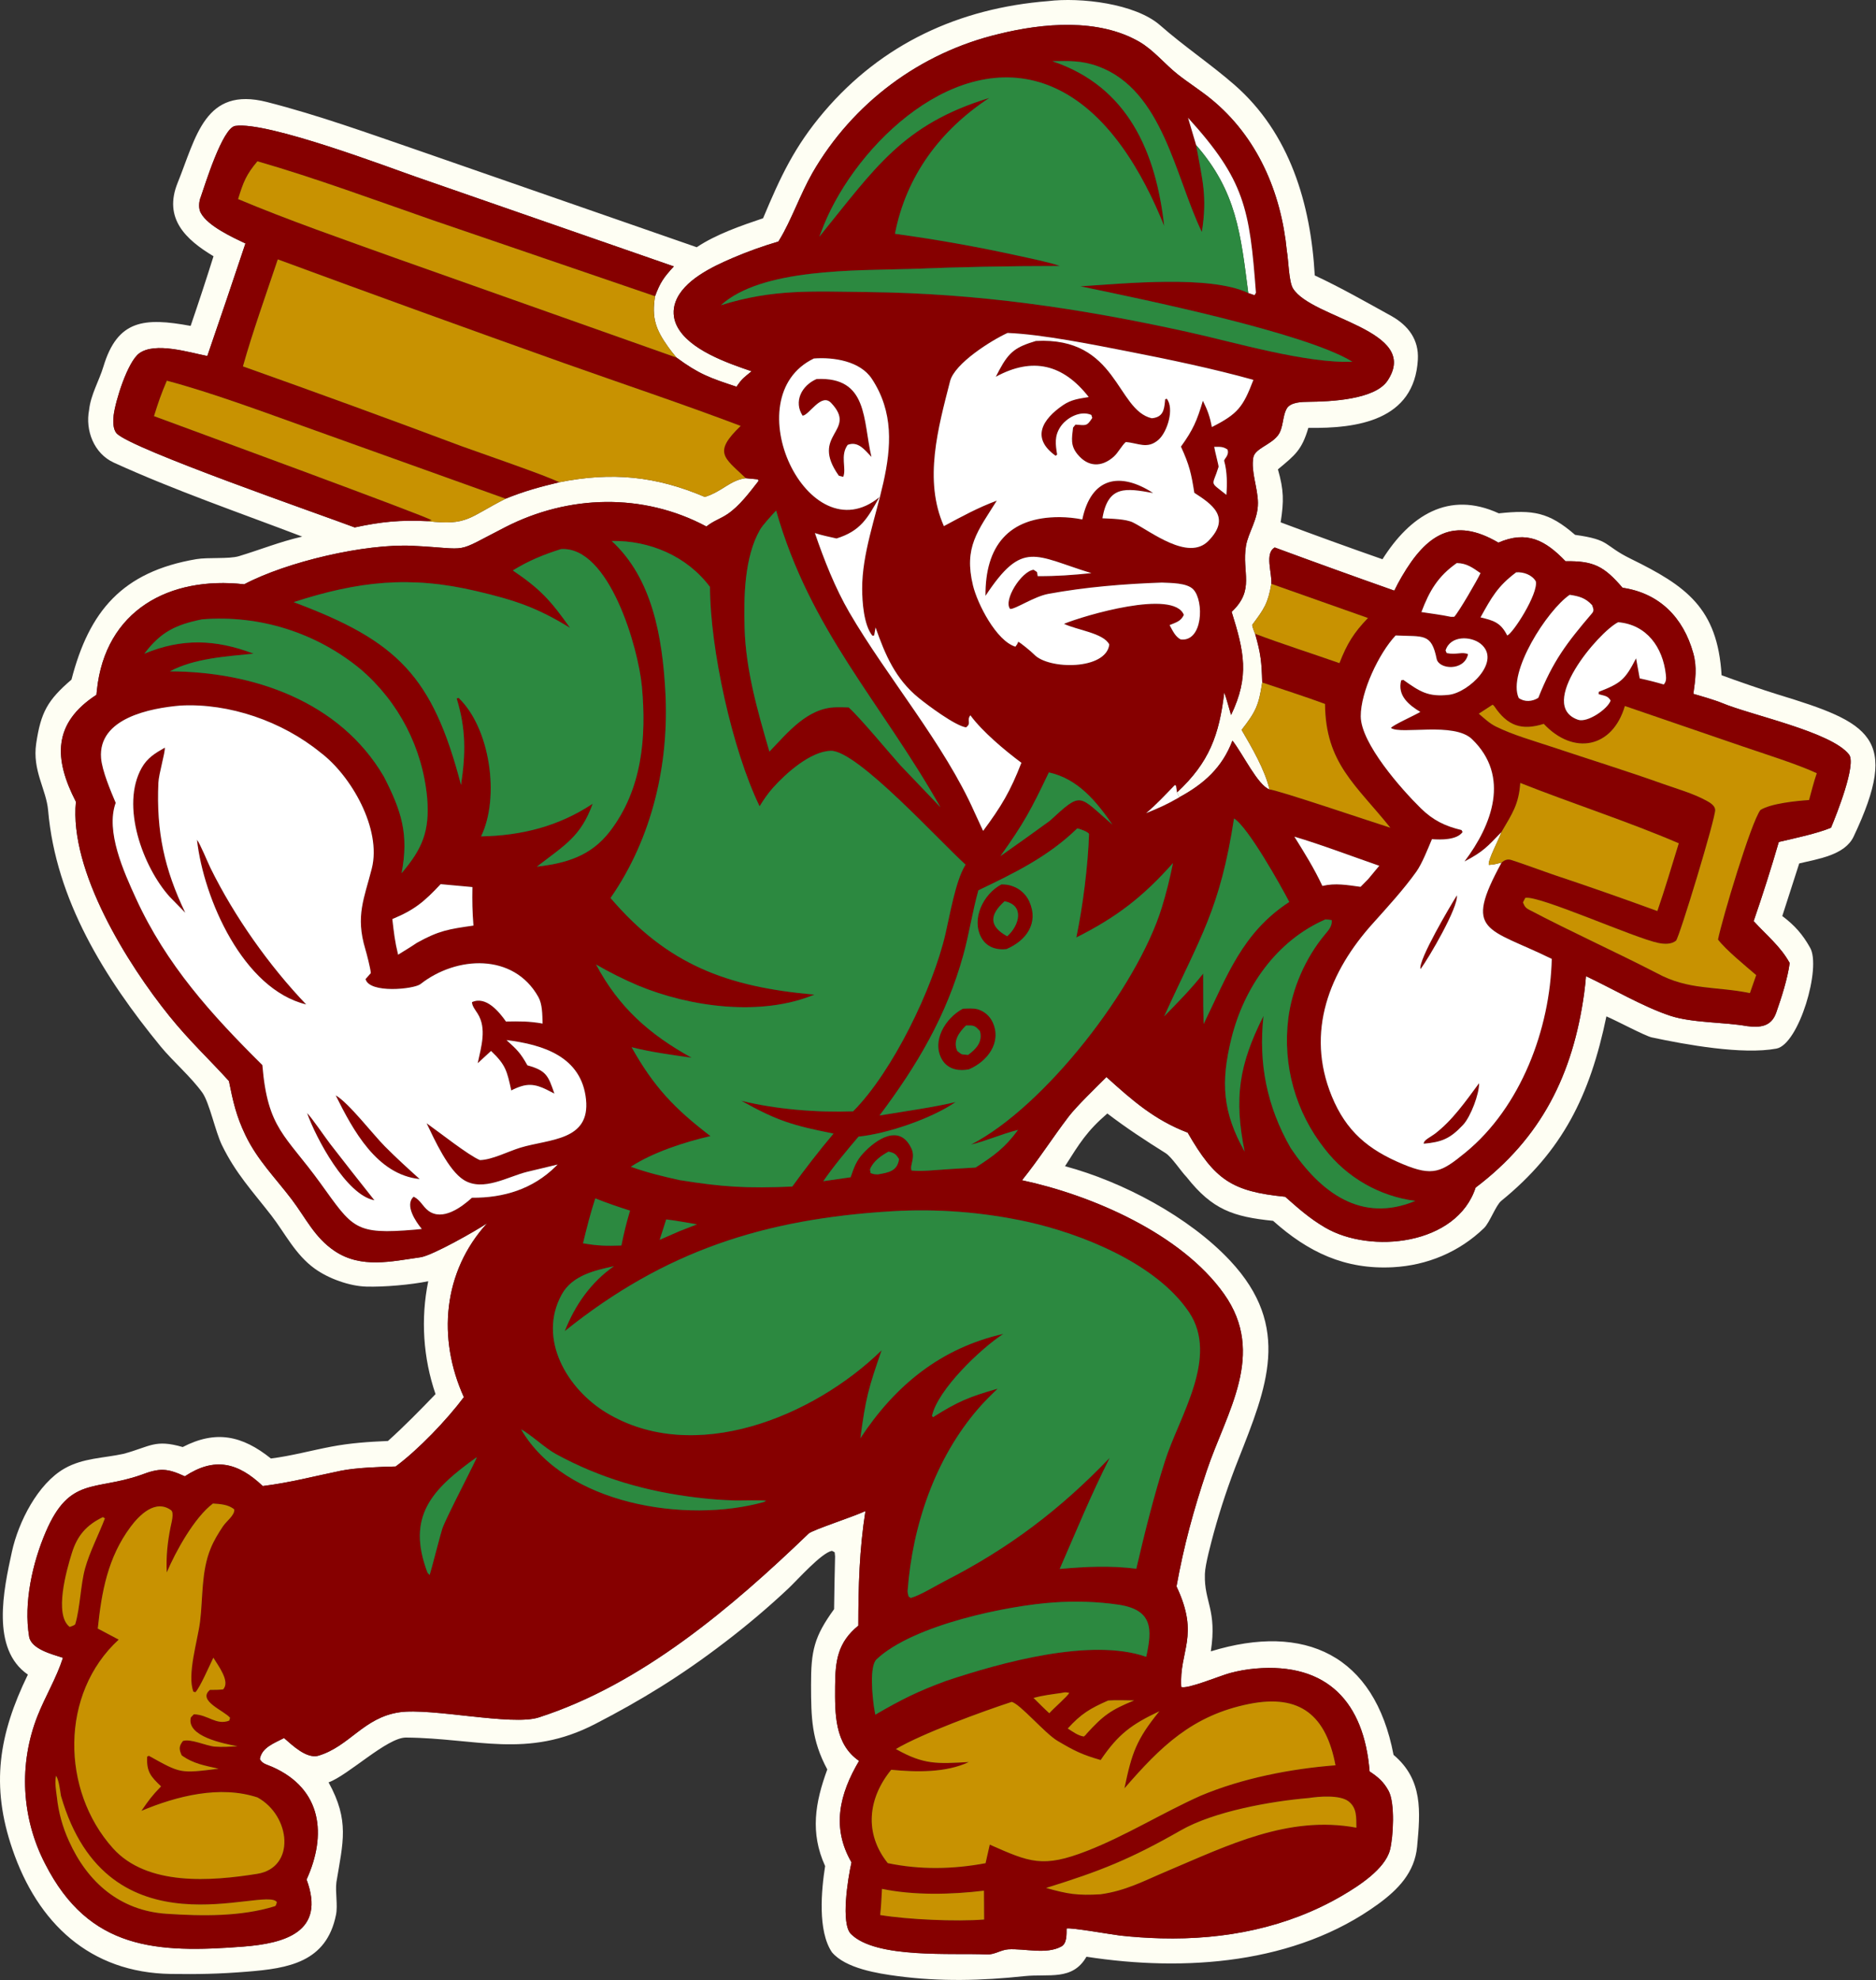 <?xml version="1.0" encoding="UTF-8" standalone="no"?>
<!DOCTYPE svg PUBLIC "-//W3C//DTD SVG 1.1//EN" "http://www.w3.org/Graphics/SVG/1.1/DTD/svg11.dtd">
<svg width="100%" height="100%" viewBox="0 0 885 934" version="1.1" xmlns="http://www.w3.org/2000/svg" xmlns:xlink="http://www.w3.org/1999/xlink" xml:space="preserve" xmlns:serif="http://www.serif.com/" style="fill-rule:evenodd;clip-rule:evenodd;stroke-linejoin:round;stroke-miterlimit:2;">
    <rect x="0" y="0" width="885" height="934" fill="#333333" stroke="none"/>
    <g transform="matrix(1,0,0,1,-97.072,-295.282)">
        <path d="M591.478,295.806C606.682,293.94 632.645,296.894 644.407,307.249C655.601,317.103 668.31,325.606 679.37,335.246C705.602,358.108 715.429,391.527 717.31,425.195C729.546,430.891 741.724,437.84 753.547,444.373C761.467,448.868 766.464,455.451 765.94,464.882C764.339,493.7 737.162,497.45 714.289,497.074C711.195,507.515 708.15,509.817 699.931,516.65C702.721,526.426 702.791,531.554 701.213,541.638C717.158,547.626 733.171,553.43 749.25,559.047C762.131,538.646 780.32,526.472 804.13,537.396C820.177,535.683 827.68,536.734 840.11,547.541C857.175,549.914 853.265,552.397 866.35,558.819C892.459,571.632 907.317,581.969 909.233,613.755C916.37,616.406 929.208,620.834 935.781,622.84C979.239,636.102 993.686,643.01 971.522,689.84C967.367,698.618 954.76,700.37 945.853,702.511L937.862,727.326C943.738,731.747 947.368,735.874 950.918,742.132C956.488,751.435 945.653,787.877 935.101,789.849C919.121,792.834 892.419,788.021 876.251,784.555C873.158,783.892 859.493,776.586 854.89,774.656C847.124,812.146 834.145,838.205 805.287,861.666C802.741,863.736 799.85,871.871 797.153,874.503C785.499,885.775 770.336,892.108 754.189,892.963C731.5,894.165 714.118,885.796 697.656,871.078C678.863,869.171 669,865.838 656.891,850.491C654.244,847.801 649.819,840.954 646.924,839.139C637.266,833.087 628.565,827.399 619.454,820.453C609.701,828.858 606.322,834.569 599.496,845.314C626.67,852.61 657.976,869.162 677.358,889.851C706.761,921.239 694.465,949.984 681.344,983.393C676.835,994.738 672.95,1006.32 669.707,1018.09C668.493,1022.63 665.612,1033.13 665.487,1037.47L665.475,1038.03C665.12,1050.84 671.274,1054.56 668.276,1074.13C712.646,1060.52 745.513,1075.89 754.472,1122.95C768.394,1134.67 767.143,1149.55 765.583,1166.27C764.454,1178.37 756.665,1186.44 747.251,1193.3C708.24,1221.73 655.86,1225.32 609.607,1218.16C603.002,1229.65 591.803,1226.09 580.294,1227.32C560.288,1229.45 540.511,1229.96 520.436,1227.29C511.209,1226.06 496.002,1223.71 489.546,1216.06C482.738,1206.03 484.541,1186.7 486.326,1175.4C479.153,1159.68 481.614,1145.44 487.342,1129.82C479.876,1115.93 479.724,1105.31 479.681,1090.09C479.636,1073.8 481.124,1067.24 490.553,1054.23C490.661,1045.93 490.817,1037.63 491.021,1029.32L490.824,1027.39L489.541,1026.72C484.592,1027.65 473.416,1040.29 469.005,1044.46C459.438,1053.44 449.418,1061.92 438.984,1069.87C418.473,1085.59 399.671,1097.12 377.773,1108.42C345.68,1124.98 321.808,1115.04 288.588,1114.79C279.72,1114.72 261.325,1132.6 252.078,1135.92C262.048,1154.05 258.897,1164.06 255.768,1183.02C255.161,1187.76 256.507,1193.76 255.578,1198.4C251.099,1220.77 233.055,1223.65 213.878,1225.19C200.446,1226.28 190.565,1226.46 177.708,1226.28C139.434,1225.74 114.805,1202.21 102.949,1167.5C92.58,1137.36 96.505,1113.28 110.224,1085.09C92.675,1073.02 98.756,1045.17 102.682,1027.19C105.75,1013.14 114.88,995.059 127.554,987.857C136.238,982.922 145.86,983.033 155.351,980.97C168.062,977.533 170.1,973.97 183.262,977.77C198.895,969.678 211.302,972.304 224.88,983.175C234.531,981.963 243.814,979.395 253.372,977.581C262.449,975.859 270.894,975.303 280.091,974.907C287.719,968.065 295.441,960.182 302.533,952.814C296.673,935.686 295.484,917.306 299.089,899.567C290.967,901.227 278.259,902.339 269.857,902.102C261.951,901.88 252.098,898.327 245.648,893.701C236.324,887.013 231.55,876.892 225.009,868.468C216.123,857.023 208.234,848.687 201.739,835.308C198.666,828.977 195.906,815.499 192.58,810.698C187.236,803.217 178.514,795.741 172.839,788.815C146.517,756.689 123.428,719.774 119.769,677.496C118.913,667.613 112.247,658.705 114.144,645.963C116.336,631.228 119.5,625.508 130.786,615.83C139.145,583.552 154.722,564.952 189.666,559.003C195.171,558.066 205.12,559.004 209.749,557.606C220.072,554.487 228.958,550.82 239.638,548.362C210.309,537.178 179.363,526.522 150.754,513.471C141.402,509.205 137.223,498.285 139.103,488.632C139.87,481.426 143.864,474.813 145.86,468.168C152.524,445.991 165.204,444.975 187.002,448.99C190.744,438.086 194.343,427.134 197.799,416.135C184.733,408.307 174.055,398.332 180.872,381.515C189.627,359.919 193.672,335.914 223.006,343.403C247.552,349.669 270.879,358.163 294.924,366.415L425.755,411.889C434.861,405.788 446.762,401.697 457.055,398.221C465.247,378.661 471.846,364.422 485.762,348.067C513.167,315.858 549.627,299.122 591.478,295.806ZM696.833,570.655C697.197,565.485 693.57,556.15 698.44,553.499C717.19,560.423 735.992,567.208 754.844,573.852C755.926,571.59 757.106,569.377 758.381,567.219C769.975,547.356 782.772,538.765 803.942,551.212C817.376,545.372 826.115,550.119 835.599,559.984C848.938,559.765 853.815,562.403 862.516,572.496C879.816,575.028 891.172,586.452 895.874,603.381C897.733,610.071 896.832,615.807 895.913,622.522C898.221,623.166 906.17,625.494 909.357,626.828C923.297,632.664 961.109,640.475 969.36,651.175C972.893,655.756 963.441,679.517 960.848,685.679C954.271,688.419 943.479,690.686 936.22,692.397C932.572,704.932 928.617,717.376 924.358,729.718C930.383,736.385 936.978,741.528 941.355,749.489C940.339,756.951 937.477,765.825 934.977,772.944C932.631,779.558 927.358,780.012 921.213,779.244C910.475,777.328 895.336,777.761 885.071,774.383C872.372,770.203 857.601,761.504 845.267,755.689C845.045,758.374 844.756,761.054 844.401,763.725C839.107,802.121 824.17,831.984 793.187,855.41C784.352,882.484 743.765,886.893 722.159,874.221C714.859,869.939 709.655,865.276 703.365,859.728C678.169,857.225 670.186,851.759 657.351,829.477C641.71,823.513 631.28,814.317 619.034,803.259C614.338,807.98 604.958,816.992 601.204,821.914C593.538,831.963 587.344,841.814 579.211,851.934C612.04,858.93 654.367,877.16 674.494,905.539C694.621,933.917 675.672,961.171 666.361,988.927C660.186,1007.33 655.555,1024.26 652.083,1043.5C663.22,1067.02 653.252,1073.76 654.336,1090.93C657.197,1092.09 672.54,1085.66 677.28,1084.38C681.24,1083.31 685.286,1082.6 689.371,1082.24C723.247,1079.35 740.571,1098.18 743.183,1130.77C747.157,1133.4 749.769,1135.6 752.129,1139.92C755.267,1145.67 754.344,1161.95 752.77,1167.87C750.399,1176.79 738.251,1184.66 730.32,1189.3C704.307,1204.52 674.774,1210.24 644.814,1209.48C638.35,1209.31 631.896,1208.87 625.469,1208.17C622.13,1207.8 601.669,1204.2 600.229,1204.87C600.2,1207.54 600.464,1211.84 597.776,1213.32C590.646,1217.24 580.608,1214.21 572.723,1214.68C569.234,1214.9 566.21,1217.26 562.586,1217.08C546.595,1216.29 510.276,1219.23 498.505,1207.43C493.645,1202.56 497.017,1181.34 498.768,1173.65C489.288,1157.32 493.033,1141.5 502.336,1125.79C490.698,1117.86 490.966,1103.31 491.029,1090.65C491.09,1078.41 492.303,1069.91 501.975,1062.01C502,1043.52 502.459,1026.25 505.338,1007.95C499.798,1010.61 480.312,1016.88 478.537,1018.58C442.369,1053.38 399.638,1089.74 351.143,1105.32C338.56,1109.36 300.67,1100.69 285.553,1102.86C268.548,1105.31 261.9,1119.07 247.09,1123.4C241.599,1124.74 235.16,1118.59 231.066,1115.02C226.445,1117.44 220.504,1119.47 219.661,1124.98C220.924,1127.3 223.041,1127.52 225.509,1128.62C249.189,1139.09 251.226,1160.88 241.696,1181.75C250.935,1206.6 231.241,1211.88 211.767,1213.39C171.062,1216.54 139.088,1214.99 118.419,1174.44C107.132,1152.76 105.813,1127.24 114.805,1104.51C118.498,1095.22 123.691,1086.75 126.774,1077.17C121.809,1075.54 111.794,1073.11 110.807,1067.17C108.151,1051.18 112.45,1032.3 118.641,1017.85C129.899,991.559 141.672,998.574 163.509,990.952C172.398,987.566 175.776,987.688 184.265,991.569C198.265,982.353 209.289,985.028 221.03,996.168C234.508,994.449 244.694,991.658 257.829,988.958C264.891,987.507 276.497,987.098 283.722,986.94C294.486,978.965 307.897,964.934 315.902,954.233C303.341,926.595 305.979,895.076 326.866,872.223C321.427,875.884 301.067,887.417 295.491,888.258C281.712,890.21 267.473,893.675 255.01,885.355C245.47,878.987 241.353,869.76 234.692,860.98C226.937,850.759 218.539,842.467 212.884,830.725C208.52,821.664 207.012,814.815 205.063,805.138C195.491,794.586 186.499,786.293 177.032,774.57C157.293,750.129 129.701,706.038 132.881,673.418C122.406,653.132 121.943,636.386 142.567,622.985C142.636,622.242 142.71,621.5 142.788,620.758C146.76,583.143 176.918,566.897 212.276,570.855C232.351,560.254 269.161,551.606 291.686,552.706C320.167,554.097 310.173,556.839 335.483,543.889C365.166,528.702 400.226,527.555 430.317,543.598C433.653,540.93 436.953,539.98 440.223,537.784C445.966,533.926 450.662,527.529 454.908,522.129L454.7,521.378L448.89,520.824C441.471,521.716 438.039,526.986 429.582,529.664C406.519,519.82 385.719,517.775 360.872,522.741C351.663,524.945 344.428,526.916 335.581,530.491C318.077,539.364 317.735,543.269 298.792,541.082C285.917,540.45 276.854,541.352 264.396,544.036C249.4,538.343 158.713,506.966 152.095,499.668C150.292,497.681 150.379,493.734 150.685,491.192C151.509,484.355 157.27,465.891 162.787,461.902C170.305,456.464 186.307,461.518 194.871,463.187C200.958,445.528 206.953,427.837 212.855,410.116C206.631,407.159 195.193,401.875 191.88,395.836C190.633,393.795 190.829,390.443 191.825,388.056C193.607,383.046 201.967,355.581 208.052,354.67C223.242,352.395 281.458,374.588 293.133,378.619L414.953,420.932C410.203,426.109 408.528,428.425 406.088,434.998C404.467,445.118 406.296,450.543 412.293,458.946C413.521,460.666 414.82,462.336 416.208,463.93C426.785,471.737 432.031,473.567 444.52,477.674C447.268,473.673 447.926,473.443 451.643,470.392C440.437,466.561 421.946,460.26 416.358,448.895C414.618,445.417 414.393,441.375 415.737,437.726C419.438,427.499 433.183,421.039 442.638,416.979C449.686,413.963 456.907,411.367 464.262,409.206L464.78,408.374C470.257,399.449 474.625,386.83 480.356,376.805C499.398,343.819 531.189,320.13 568.249,311.315C589.022,306.175 615.138,303.798 634.512,314.968C641.274,318.874 646.599,325.559 652.571,330.283C657.582,334.246 663.45,337.954 668.341,341.942C690.225,359.774 701.459,386.001 704.137,413.672C704.908,417.864 705.058,428.114 707.029,431.315C715.879,445.69 767.486,450.822 751.655,474.793C745.674,483.849 724.413,484.693 714.35,484.789C711.305,484.818 706.18,484.926 704.262,487.708C701.888,491.457 702.702,497.261 699.779,500.826C696.383,505.123 689.076,506.884 688.32,511.026C687.113,517.644 690.444,525.345 690.5,532.472C690.563,540.358 685.907,546.473 684.869,552.71C682.782,565.249 689.305,573.357 678.104,583.85C683.947,602.579 686.662,614.115 677.822,632.523C676.885,629.333 675.722,624.905 674.614,621.883C672.23,641.888 667.601,654.828 652.326,669.017L653.418,671.302C665.163,664.949 673.706,657.209 678.474,644.58C683.651,651.223 690.378,665.607 695.983,667.652C693.745,658.241 687.615,647.792 682.797,639.535C689.545,630.859 690.895,627.907 692.514,617.182C692.249,607.626 691.88,603.633 689.165,594.205C688.891,593.604 687.545,590.325 687.866,589.896C693.413,582.479 695.212,579.931 696.833,570.655Z" style="fill:rgb(254,254,243);"/>
        <path d="M696.833,570.655C697.197,565.485 693.57,556.15 698.44,553.499C717.19,560.423 735.992,567.208 754.844,573.852C755.926,571.59 757.106,569.377 758.381,567.219C769.975,547.356 782.772,538.765 803.942,551.212C817.376,545.372 826.115,550.119 835.599,559.984C848.938,559.765 853.815,562.403 862.516,572.496C879.816,575.028 891.172,586.452 895.874,603.381C897.733,610.071 896.832,615.807 895.913,622.522C898.221,623.166 906.17,625.494 909.357,626.828C923.297,632.664 961.109,640.475 969.36,651.175C972.893,655.756 963.441,679.517 960.848,685.679C954.271,688.419 943.479,690.686 936.22,692.397C932.572,704.932 928.617,717.376 924.358,729.718C930.383,736.385 936.978,741.528 941.355,749.489C940.339,756.951 937.477,765.825 934.977,772.944C932.631,779.558 927.358,780.012 921.213,779.244C910.475,777.328 895.336,777.761 885.071,774.383C872.372,770.203 857.601,761.504 845.267,755.689C845.045,758.374 844.756,761.054 844.401,763.725C839.107,802.121 824.17,831.984 793.187,855.41C784.352,882.484 743.765,886.893 722.159,874.221C714.859,869.939 709.655,865.276 703.365,859.728C678.169,857.225 670.186,851.759 657.351,829.477C641.71,823.513 631.28,814.317 619.034,803.259C614.338,807.98 604.958,816.992 601.204,821.914C593.538,831.963 587.344,841.814 579.211,851.934C612.04,858.93 654.367,877.16 674.494,905.539C694.621,933.917 675.672,961.171 666.361,988.927C660.186,1007.33 655.555,1024.26 652.083,1043.5C663.22,1067.02 653.252,1073.76 654.336,1090.93C657.197,1092.09 672.54,1085.66 677.28,1084.38C681.24,1083.31 685.286,1082.6 689.371,1082.24C723.247,1079.35 740.571,1098.18 743.183,1130.77C747.157,1133.4 749.769,1135.6 752.129,1139.92C755.267,1145.67 754.344,1161.95 752.77,1167.87C750.399,1176.79 738.251,1184.66 730.32,1189.3C704.307,1204.52 674.774,1210.24 644.814,1209.48C638.35,1209.31 631.896,1208.87 625.469,1208.17C622.13,1207.8 601.669,1204.2 600.229,1204.87C600.2,1207.54 600.464,1211.84 597.776,1213.32C590.646,1217.24 580.608,1214.21 572.723,1214.68C569.234,1214.9 566.21,1217.26 562.586,1217.08C546.595,1216.29 510.276,1219.23 498.505,1207.43C493.645,1202.56 497.017,1181.34 498.768,1173.65C489.288,1157.32 493.033,1141.5 502.336,1125.79C490.698,1117.86 490.966,1103.31 491.029,1090.65C491.09,1078.41 492.303,1069.91 501.975,1062.01C502,1043.52 502.459,1026.25 505.338,1007.95C499.798,1010.61 480.312,1016.88 478.537,1018.58C442.369,1053.38 399.638,1089.74 351.143,1105.32C338.56,1109.36 300.67,1100.69 285.553,1102.86C268.548,1105.31 261.9,1119.07 247.09,1123.4C241.599,1124.74 235.16,1118.59 231.066,1115.02C226.445,1117.44 220.504,1119.47 219.661,1124.98C220.924,1127.3 223.041,1127.52 225.509,1128.62C249.189,1139.09 251.226,1160.88 241.696,1181.75C250.935,1206.6 231.241,1211.88 211.767,1213.39C171.062,1216.54 139.088,1214.99 118.419,1174.44C107.132,1152.76 105.813,1127.24 114.805,1104.51C118.498,1095.22 123.691,1086.75 126.774,1077.17C121.809,1075.54 111.794,1073.11 110.807,1067.17C108.151,1051.18 112.45,1032.3 118.641,1017.85C129.899,991.559 141.672,998.574 163.509,990.952C172.398,987.566 175.776,987.688 184.265,991.569C198.265,982.353 209.289,985.028 221.03,996.168C234.508,994.449 244.694,991.658 257.829,988.958C264.891,987.507 276.497,987.098 283.722,986.94C294.486,978.965 307.897,964.934 315.902,954.233C303.341,926.595 305.979,895.076 326.866,872.223C321.427,875.884 301.067,887.417 295.491,888.258C281.712,890.21 267.473,893.675 255.01,885.355C245.47,878.987 241.353,869.76 234.692,860.98C226.937,850.759 218.539,842.467 212.884,830.725C208.52,821.664 207.012,814.815 205.063,805.138C195.491,794.586 186.499,786.293 177.032,774.57C157.293,750.129 129.701,706.038 132.881,673.418C122.406,653.132 121.943,636.386 142.567,622.985C142.636,622.242 142.71,621.5 142.788,620.758C146.76,583.143 176.918,566.897 212.276,570.855C232.351,560.254 269.161,551.606 291.686,552.706C320.167,554.097 310.173,556.839 335.483,543.889C365.166,528.702 400.226,527.555 430.317,543.598C433.653,540.93 436.953,539.98 440.223,537.784C445.966,533.926 450.662,527.529 454.908,522.129L454.7,521.378L448.89,520.824L448.537,520.483C438.547,510.977 433.436,508.684 446.476,496.167C419.213,485.832 390.481,476.239 362.937,466.468C317.908,450.432 272.967,434.15 228.116,417.621C222.781,433.581 216.159,452.067 211.68,468.087C246.131,480.316 280.474,492.848 314.706,505.68C322.185,508.41 355.76,519.936 360.872,522.741C351.663,524.945 344.428,526.916 335.581,530.491L242.274,497.054C221.747,489.714 196.51,480.298 175.778,474.84C173.128,481.046 171.716,485.097 169.727,491.549C181.606,495.973 298.959,538.999 300.686,540.644C300.175,540.778 299.272,541.061 298.792,541.082C285.917,540.45 276.854,541.352 264.396,544.036C249.4,538.343 158.713,506.966 152.095,499.668C150.292,497.681 150.379,493.734 150.685,491.192C151.509,484.355 157.27,465.891 162.787,461.902C170.305,456.464 186.307,461.518 194.871,463.187C200.958,445.528 206.953,427.837 212.855,410.116C206.631,407.159 195.193,401.875 191.88,395.836C190.633,393.795 190.829,390.443 191.825,388.056C193.607,383.046 201.967,355.581 208.052,354.67C223.242,352.395 281.458,374.588 293.133,378.619L414.953,420.932C410.203,426.109 408.528,428.425 406.088,434.998L300.918,399.024C274.264,389.751 245.446,379.099 218.513,371.356C213.21,377.649 211.844,381.184 209.396,389.179C232.774,399.019 259.475,408.305 283.442,416.921L416.208,463.93C426.785,471.737 432.031,473.567 444.52,477.674C447.268,473.673 447.926,473.443 451.643,470.392C440.437,466.561 421.946,460.26 416.358,448.895C414.618,445.417 414.393,441.375 415.737,437.726C419.438,427.499 433.183,421.039 442.638,416.979C449.686,413.963 456.907,411.367 464.262,409.206L464.78,408.374C470.257,399.449 474.625,386.83 480.356,376.805C499.398,343.819 531.189,320.13 568.249,311.315C589.022,306.175 615.138,303.798 634.512,314.968C641.274,318.874 646.599,325.559 652.571,330.283C657.582,334.246 663.45,337.954 668.341,341.942C690.225,359.774 701.459,386.001 704.137,413.672C704.908,417.864 705.058,428.114 707.029,431.315C715.879,445.69 767.486,450.822 751.655,474.793C745.674,483.849 724.413,484.693 714.35,484.789C711.305,484.818 706.18,484.926 704.262,487.708C701.888,491.457 702.702,497.261 699.779,500.826C696.383,505.123 689.076,506.884 688.32,511.026C687.113,517.644 690.444,525.345 690.5,532.472C690.563,540.358 685.907,546.473 684.869,552.71C682.782,565.249 689.305,573.357 678.104,583.85C683.947,602.579 686.662,614.115 677.822,632.523C676.885,629.333 675.722,624.905 674.614,621.883C672.23,641.888 667.601,654.828 652.326,669.017L651.827,665.778L651.232,665.617C646.888,670.1 642.531,674.817 637.754,678.814C644.11,676.193 647.458,674.752 653.418,671.302C665.163,664.949 673.706,657.209 678.474,644.58C683.651,651.223 690.378,665.607 695.983,667.652C698.411,667.379 746.673,683.746 752.964,685.669C736.77,665.417 722.374,655.325 722.147,627.293C712.86,623.837 701.992,620.41 692.514,617.182C692.249,607.626 691.88,603.633 689.165,594.205C701.612,598.914 716.225,603.569 728.953,608.04C732.512,598.889 735.681,593.738 742.4,586.759L696.833,570.655ZM801.195,627.659L794.689,631.887C797.201,634.055 799.789,636.489 802.786,637.965C810.967,641.993 820.292,644.569 828.934,647.456C846.466,653.313 864.113,658.78 881.533,664.973C888.258,667.364 895.667,669.433 901.923,672.827C903.624,673.749 905.992,675.062 906.207,677.145C906.568,680.65 889.174,737.791 887.718,738.96C885.441,740.787 882.112,740.564 879.41,740.022C868.211,737.778 822.9,717.371 816.624,718.762L815.525,720.89C816.263,722.662 816.624,723.401 818.463,724.369C838.302,734.802 858.884,744.049 878.781,754.308C893.688,762.43 906.606,760.358 922.59,763.668L925.552,755.186C920.387,750.746 911.401,743.445 907.539,738.422C909.379,729.057 923.177,682.9 927.564,677.294C932.544,674.193 944.517,673.013 950.492,672.611C951.619,668.478 952.744,663.991 954.126,659.966C945.076,655.724 928.854,650.657 918.993,647.27L863.608,628.271C857.731,648.215 839.342,651.621 825.341,636.686C814.895,639.995 808.21,637.597 802.05,628.458C801.729,627.981 801.695,628.027 801.195,627.659ZM572.396,452.314C564.72,455.806 547.417,466.673 545.271,475.061C539.663,496.983 532.707,521.713 542.352,543.425C550.687,538.926 558.402,534.725 567.304,531.408C558.358,545.748 551.673,553.29 556.075,571.408C558.211,580.2 567.104,597.527 576.087,600.293C576.857,599.235 576.969,599.176 577.418,597.962C578.438,598.355 583.78,602.762 584.883,603.937C591.714,611.219 618.905,611.345 620.377,599.26C617.654,593.828 605.17,592.48 599.005,589.502C608.458,585.622 650.716,573.042 655.555,585.29C654.119,588.273 652.131,588.755 648.824,590.103C650.28,592.713 651.455,595.545 654.075,596.875C664.512,598.085 665.175,578.839 660.048,573.313C657.057,570.09 649.253,570.272 645.195,570.054C627.341,570.672 609.172,572.145 591.601,575.385C584.894,576.622 576.05,582.666 573.595,582.488C570.267,578.39 578.914,564.735 584.661,564.005C586.766,565.484 586.151,564.507 586.593,567.015C595.854,567.048 602.68,566.523 611.936,565.6C585.184,557.445 579.576,549.665 561.977,576.304C561.782,553.12 572.6,539.05 597.121,539.187C600.656,539.225 604.18,539.587 607.649,540.269C611.808,520.411 625.36,517.641 641.057,527.813C628.251,525.517 619.776,524.037 617.146,539.726C621.503,539.927 628.285,540.058 631.599,541.722C639.948,545.913 657.622,560.076 667.109,550.42C678.141,539.192 668.586,532.953 660.491,527.711C659.046,518.583 658.178,514.618 654.181,505.929C659.875,498.055 661.774,493.632 664.533,484.29C666.754,488.8 667.834,491.712 668.757,496.705C681.126,490.43 683.464,487.232 688.361,474.446C669.655,469.219 648.31,464.753 629.185,461.021C613.008,457.865 588.67,452.955 572.396,452.314ZM585.739,456.098C624.352,454.034 623.582,488.635 640.42,492.555C645.499,492.066 646.239,488.974 646.635,484.637L646.723,483.629L647.46,483.319C651.188,487.863 647.781,499.062 643.567,502.724C638.241,507.353 634.012,504.163 628.137,503.781C626.362,505.299 624.523,508.848 622.512,510.643C616.764,515.774 610.294,515.646 605.306,509.448C602.062,505.418 602.661,502.207 603.286,496.957L604.421,495.553C609.298,495.828 609.66,496.569 612.348,492.389L611.91,490.983C606.804,488.733 600.216,492.237 597.31,496.624C594.439,500.957 594.982,504.891 595.777,509.675L595.079,510.252C583.303,501.858 588.875,492.995 598.518,486.395C602.458,483.698 606.017,483.326 610.676,482.548C598.664,467.115 584.222,463.511 566.84,472.986C567.368,471.939 567.908,470.898 568.46,469.863C573.205,461.001 576.4,458.928 585.739,456.098ZM594.364,1051.06C572.706,1052.47 527.872,1061.57 510.573,1077.9C507.167,1081.12 508.625,1095.31 509.391,1100.5C509.566,1101.67 509.766,1102.84 509.991,1104C522.122,1096.92 530.368,1092.8 543.697,1087.95C569.021,1079.53 611.673,1067.53 637.803,1076.71C640.711,1063.55 640.93,1054.47 624.513,1052.09C614.831,1050.69 604.132,1050.33 594.364,1051.06ZM860.438,588.746C851.139,593.4 821.824,627.977 841.533,634.761C845.918,636.27 855.536,629.708 856.876,625.688C855.578,623.463 854.245,623.535 851.247,622.697L851.267,621.59C861.653,617.51 863.621,616.024 868.885,605.778L870.604,615.235C874.417,616.054 878.198,617.012 881.94,618.107C883.159,616.772 883.125,615.277 882.924,613.443C881.511,600.564 873.915,589.887 860.438,588.746ZM669.875,506.025C670.096,507.722 672.058,515.053 671.934,515.46C669.027,525.005 667.286,521.977 675.62,528.681C676.005,523.707 676.017,517.739 674.592,512.722C674.318,511.756 677.117,510.175 676.153,507.307C673.907,505.795 672.616,506.063 669.875,506.025ZM123.904,1142.82C124.66,1150 126.579,1157 129.584,1163.57C138.369,1183.13 153.734,1196.46 175.675,1197.91C192.334,1199.01 210.582,1199.32 226.641,1194.36C227.394,1194.13 227.405,1193.22 227.684,1192.41C222.438,1184.43 148.022,1219.14 125.825,1142.26C125.363,1139.48 124.894,1135.02 123.55,1132.79C122.78,1135.64 123.524,1139.77 123.904,1142.82ZM722.337,728.92C699.229,738.945 683.898,761.098 677.984,785.056C672.908,805.624 673.757,819.762 684.228,838.418C679.135,813.055 681.529,797.51 693.133,774.417C690.672,796.823 694.727,817.191 705.979,836.792C720.058,857.709 739.248,872.279 764.742,861.682C747.803,859.495 732.429,850.666 722.006,837.139C708.245,819.79 702.05,797.634 704.816,775.666C706.613,761.506 712.847,747.275 721.858,736.335C723.662,734.146 725.621,732.17 725.313,729.256C724.229,729.096 723.441,728.938 722.337,728.92ZM605.238,686.002C591.554,699.343 575.508,707.108 558.625,715.187C555.786,725.273 554.308,735.576 551.545,745.595C543.626,774.304 529.716,797.807 511.995,821.392C522.256,819.677 538.183,817.431 547.895,815.043C536.722,822.775 515.655,830.025 502.095,831.356C496.616,837.766 490.246,845.418 485.453,852.384L498.356,850.534C499.964,845.843 501.02,842.76 504.259,839.253C510.465,832.533 521.65,825.03 527.104,837.131C529.025,841.396 526.032,845.153 527.13,847.35C530.167,847.629 531.806,847.546 534.782,847.399C542.288,846.83 549.801,846.345 557.319,845.943C566.071,840.261 570.987,836.795 577.334,828.196C569.344,830.166 562.39,833.433 555.119,835.126C589.922,817.243 633.544,760.965 645.163,723.271C647.225,716.581 649.047,709.26 650.423,702.355C636.271,718.225 624.153,727.697 604.826,737.442C607.89,722.846 610.319,703.573 610.82,688.744C610.854,687.745 606.259,686.079 605.238,686.002ZM569.492,712.388C571.598,712.418 572.986,712.57 574.992,713.324C578.38,714.588 581.129,717.142 582.639,720.427C587.214,730.643 581.285,738.855 571.912,742.909C569.917,743.168 567.962,743.043 566.023,742.452C563.464,741.664 561.314,739.909 560.029,737.56C555.166,728.673 560.917,716.952 569.492,712.388ZM570.965,720.366C563.908,726.736 563.473,732.054 572.221,736.882C578.025,731.721 580.504,722.171 570.965,720.366ZM551.296,771.042C553.443,770.935 556.322,770.726 558.355,771.319C561.519,772.275 564.107,774.563 565.444,777.585C569.677,787.073 562.818,795.939 554.196,799.615C551.919,800.051 549.913,800.143 547.623,799.586C545.117,799.001 542.947,797.44 541.597,795.249C536.269,786.472 543.032,775.425 551.296,771.042ZM552.789,778.945C549.531,782.162 546.502,786.248 548.67,790.981C551.313,792.989 550.087,792.413 553.773,792.831C557.525,790.056 560.738,786.715 559.355,781.622C556.983,778.918 556.518,778.853 552.789,778.945ZM714.517,1143.3C696.561,1144.82 669.792,1149.59 654.122,1158.55C630.371,1172.13 616.198,1177.77 590.565,1185.72C600.797,1188.6 605.274,1189.34 616.224,1188.71C628.214,1187.05 636.685,1182.39 647.7,1177.74C676.459,1165.6 704.839,1151.36 736.949,1157.29C736.84,1152.58 737.344,1147.97 733.148,1144.81C729.12,1141.78 719.384,1142.54 714.517,1143.3ZM321.991,982.539C300.698,997.764 288.651,1010.52 298.78,1037.11L299.763,1038.12C300.266,1036.77 304.927,1018.6 305.714,1016.3C307.67,1010.6 322.094,983.386 321.991,982.539ZM145.601,1010.83C137.907,1014.52 133.556,1019.49 130.989,1027.71C128.455,1035.82 122.468,1056.9 129.952,1062.61C130.79,1062.27 132.409,1061.84 132.589,1061.24C134.914,1053.41 135.061,1042.78 137.215,1034.98C139.337,1027.29 143.71,1018.92 146.559,1011.4L145.601,1010.83ZM385.633,550.442C404.923,568.111 409.489,595.967 410.926,620.911C412.901,655.181 404.883,690.328 385.093,718.817C411.973,750.239 439.969,760.756 481.257,764.386C456.081,774.838 422.681,770.303 398.057,760.086C391.264,757.193 384.654,753.887 378.264,750.187C388.98,770.358 403.377,783.125 423.34,794.148C414.034,792.827 404.101,791.503 395.015,789.189C405.554,807.921 415.136,818.022 432.249,831.123C420.311,833.837 404.966,838.797 394.665,845.584C402.702,848.418 409.206,849.982 417.556,851.849C438.374,855.203 449.529,855.792 470.823,854.917C476.286,847.321 484.131,837.156 490.295,829.937C471.115,826.092 463.938,824.049 446.763,814.444C463.16,818.498 482.645,820.056 499.538,819.425C518.179,800.701 537.169,761.394 543.124,735.594C545.263,726.329 547.818,711.209 552.195,703.737L552.579,703.071C540.736,692.526 501.388,649.018 488.958,649.393C479.341,649.684 467.865,659.985 461.829,666.707C459.357,669.46 457.341,672.41 455.412,675.559C442.508,649.016 432.045,601.233 432.005,572.105C421.158,557.588 403.511,550.076 385.633,550.442ZM361.696,554.262C353.307,556.934 346.569,559.669 338.985,564.325C352.049,573.161 356.9,578.569 365.986,591.406C350.256,581.707 339.77,578.315 321.838,574.075C290.51,566.666 265.949,569.433 235.604,579.278C284.593,597.518 301.171,614.18 314.551,665.49C316.776,650.858 316.939,639.072 312.5,624.713L313.39,624.409C328.346,638.717 332.986,671.336 324.02,689.758C343.215,689.361 360.474,685.066 376.677,674.356C371.031,689.95 363.554,693.795 350.34,704.042C364.02,702.455 375.81,699.098 384.81,687.372C400.03,667.54 402.089,642.895 399.87,618.971C398.194,600.909 384.49,552.749 361.696,554.262ZM707.694,689.889C712.515,697.63 717.036,704.842 720.898,713.126C727.029,711.657 732.668,712.71 738.916,713.554L742.52,709.895L747.737,703.618C735.438,699.366 719.908,693.484 707.694,689.889ZM805.44,702.118C806.929,700.82 808.269,700.318 810.169,700.932C816.637,703.023 823.071,705.478 829.504,707.69C846.062,713.208 862.539,718.966 878.929,724.962C882.527,714.572 885.769,703.549 889.034,693.013C865.013,682.687 838.616,674.221 814.251,664.551C813.577,674.711 810.378,679.159 805.385,687.706C798.659,694.698 796.711,696.999 787.935,701.598C800.959,684.356 809.642,661.414 791.498,643.903C782.923,635.626 757.958,641.89 753.257,638.63C754.088,637.274 764.273,632.754 767.103,631.055C761.732,627.804 756.185,623.391 758.073,616.158L759.094,615.945C766.859,621.436 770.709,624.092 780.586,622.987C789.853,621.951 805.683,607.055 795.536,598.902C791.004,595.26 781.265,594.86 779.016,602.07L779.547,603.302C784.107,604.274 786.843,602.527 789.621,603.823C787.876,611.956 775.835,611.09 774.8,606.007C772.304,593.74 768.633,595.634 755.468,594.995C747.579,603.358 738.933,621.642 739.002,633.144C739.078,645.905 758.218,667.548 767.327,676.486C773.097,682.147 778.74,684.912 786.572,686.778L787.029,687.729C784.341,691.493 776.841,691.395 772.589,691.071C770.684,695.554 767.941,702.595 765.237,706.391C759.354,714.65 751.727,722.989 744.956,730.539C724.183,753.444 712.883,781.953 725.323,812.277C732.123,828.855 742.518,837.518 758.809,844.321C773.083,850.283 777.022,848.156 788.334,838.913C814.501,817.531 828.322,780.64 829.114,747.536C798.593,732.559 787.203,735.453 805.44,702.118ZM794.82,806.169C794.961,811.047 790.924,821.925 787.262,825.834C781.137,832.374 777.229,833.923 768.725,834.703C768.565,833.021 771.919,831.575 773.823,830.136C782.265,823.758 788.573,814.576 794.82,806.169ZM784.351,717.584C785.172,723.029 771.032,747.283 767.189,752.352C765.94,748.369 781.407,722.242 784.351,717.584ZM679.226,681.302C672.57,724.297 663.489,736.799 646.25,774.658C652.881,767.857 658.766,761.96 664.681,754.462L664.717,769.688L664.879,778.258C675.96,755.609 683.046,735.182 705.294,720.675C701.457,713.327 685.873,685.349 679.226,681.302ZM784.304,560.849C775.48,567.051 771.426,573.868 767.615,583.956C772.042,584.628 777.168,585.278 781.492,586.201L783.112,586.183C785.352,583.775 793.97,568.899 795.497,565.598C791.782,563.043 789.003,560.916 784.304,560.849ZM192.413,587.396C180.004,589.903 172.889,593.312 165.146,603.614C182.711,596.27 198.686,596.735 216.684,603.575C203.549,604.947 188.885,605.723 177.204,611.921C216.419,612.019 257.367,625.984 278.157,661.559C286.444,677.723 290.066,688.76 286.507,707.136C296.328,695.609 299.848,687.279 298.586,671.679C296.45,648.169 285.237,626.415 267.326,611.033C246.396,593.683 219.512,585.2 192.413,587.396ZM812.342,565.216C803.6,571.724 800.704,577.075 795.5,586.467C801.604,587.93 805.037,588.872 808.087,594.997C810.698,594.217 822.84,575.298 821.59,569.463C819.794,566.38 815.77,564.981 812.342,565.216ZM837.576,575.817C826.955,583.058 808.062,612.49 813.53,624.493C816.285,626.495 819.914,626.217 822.77,624.411C829.661,607.078 836.079,598.64 848.135,584.5C849.279,583.158 848.603,582.156 848.13,580.681C845.014,577.282 841.984,576.481 837.576,575.817ZM342.914,969.448C363.524,1004.94 420.813,1013.91 457.428,1003.69L458.494,1003.15C456.915,1002.68 446.517,1003.05 443.798,1002.97C437.749,1002.8 431.71,1002.34 425.703,1001.6C402.033,998.758 380.255,992.528 359.179,980.996C354.169,978.255 347.041,971.515 342.914,969.448ZM591.874,659.589C583.486,677.096 580.351,683.161 569.011,699.073C576.835,693.585 584.609,688.027 592.333,682.4C607.793,668.192 605.591,670.377 621.841,684.188C614.394,673.419 605.659,662.588 591.874,659.589ZM182.193,628.056C168.024,629.27 143.291,633.979 144.753,652.82C145.212,658.737 149.258,668.274 151.652,673.937C146.774,687.325 155.47,706.488 161.209,719.009C175.561,750.327 196.719,773.716 220.838,797.605C223.342,827.839 231.704,830.465 248.18,853.245C263.574,874.53 264.215,877.71 292.983,875.224C294.006,875.134 295.027,875.029 296.047,874.909C293.291,871.596 287.804,863.628 292.221,859.694C295.436,861.254 296.474,864.335 299.157,866.333C305.832,871.305 314.786,864.673 319.72,860.187C334.692,860.286 348.396,856.119 359.248,845.401C359.543,845.11 359.835,844.816 360.125,844.521C355.333,845.724 350.483,846.794 345.75,847.968C336.585,850.241 324.977,857.436 315.913,851.839C308.6,847.323 302.055,832.782 298.316,825.052C304.276,829.255 317.985,840.132 323.469,842.433C329.26,842.306 336.924,838.273 342.58,836.562C356.275,832.418 375.56,833.403 373.52,813.796C371.422,793.626 353.249,787.95 336.008,785.833C341.03,790.381 342.616,791.899 345.883,797.744C354.812,800.21 355.72,802.635 358.598,811.061C353.317,808.369 349.023,805.698 342.927,807.624C341.317,808.133 339.758,808.79 338.27,809.587C336.242,800.421 335.678,797.536 328.719,790.956L322.433,796.743C324.07,788.996 326.798,780.361 322.4,773.349C321.331,771.644 319.728,769.722 319.734,767.93C326.348,764.895 332.552,772.505 335.758,777.071C342.244,776.966 346.516,776.895 353.044,778.036C352.883,773.544 352.959,768.924 351.01,765.453C339.34,744.675 312.397,746.096 295.447,759.418C292.366,761.84 271.33,763.983 269.514,757.063L272.014,754.241C271.787,751.781 270.079,745.168 269.384,742.841C264.708,727.187 268.874,719.089 272.461,704.929C277.187,686.275 262.693,661.04 248.208,650.171C230.26,635.544 205.29,626.816 182.193,628.056ZM174.832,647.912C175.025,650.225 171.98,660.219 171.792,664.463C170.768,687.622 174.639,705.234 184.467,725.768L177.051,718.17C164.508,704.143 153.808,675.275 163.951,657.385C166.605,652.705 170.285,650.49 174.832,647.912ZM190,691.385C191.395,692.997 195.048,701.993 196.349,704.636C207.594,727.472 223.955,750.662 241.505,769.017C211.795,761.814 193.129,719.23 190,691.385ZM255.427,811.894C261.495,815.319 273.028,830.338 278.651,835.987C284.086,841.447 289.298,846.182 295.046,851.377C274.854,849.297 263.594,828.307 255.427,811.894ZM241.946,820.272C243.928,822.135 250.65,831.961 252.88,834.857C259.752,843.775 266.697,852.549 273.691,861.374C260.408,858.929 246.144,832.084 241.946,820.272ZM517.755,866.566C457.762,870.203 410.796,885.123 363.506,923.089C368.291,910.853 375.852,900.017 386.71,892.467C377.679,894.449 367.039,896.804 362.092,905.774C350.544,926.714 364.628,950.408 383.15,961.587C424.594,986.6 480.842,963.48 512.976,932.142C506.686,950.256 505.477,954.692 502.95,973.62C519.41,948.595 540.941,931.086 570.417,924.382C559.603,931.442 539.492,950.673 536.742,963.068L537.233,963.681C549.087,956.21 554.145,954.144 567.741,950.225C564.643,953.188 561.633,956.149 558.832,959.363C538.303,982.918 527.545,1014.64 525.244,1045.5C525.185,1046.29 525.482,1047.5 525.719,1048.28L526.731,1048.94C531.467,1047.58 538.355,1043.23 543.007,1040.86C573.095,1025.49 597.318,1007.15 620.606,982.801C611.471,1000.93 605.05,1016.84 596.988,1035.27C609.322,1034.17 620.759,1033.59 633.121,1035.16C637.12,1017.99 641.324,1001.12 646.634,984.389C653.325,963.3 672.345,935.414 657.919,914.062C642.457,891.176 607.493,877.259 581.624,871.504C560.659,866.954 539.17,865.293 517.755,866.566ZM685.947,433.461L688.912,434.467L689.556,433.346C686.59,393.799 684.311,380.301 657.534,350.853L661.346,363.736C664.295,380.206 666.713,387.958 664.035,404.704C651.387,378.514 645.658,337.819 615.14,326.595C607.453,323.768 601.502,324.022 593.542,324.159C629.325,336.152 642.396,367.184 646.284,401.864C636.148,376.7 619.526,347.35 593.437,336.232C548.764,317.195 501.237,363.201 485.72,401.442C484.983,403.264 484.27,405.095 483.581,406.935C509.83,374.664 522.776,353.983 563.798,341.458C540.794,356.55 524.574,378.159 519.261,405.547C538.784,408.215 558.192,411.668 577.437,415.898C582.655,417.054 592.4,419.005 597.064,420.733C573.454,420.733 549.846,421.202 526.255,422.138C500.671,422.938 456.385,421.783 437.153,439.233C461.87,431.471 480.546,432.745 506.04,433.019C558.381,433.582 606.171,440.585 657.217,451.81C679.779,456.772 713.021,466.724 735.061,465.889C712.74,452.159 635.111,436.211 606.708,430.314C627.739,429.003 667.769,424.908 685.947,433.461ZM516.24,838.435C512.796,840.311 508.931,842.996 507.496,846.817L507.768,848.55C509.462,849.175 509.531,849.103 511.263,849.164C516.121,848.328 520.458,847.668 521.186,841.944C519.781,839.785 519.287,839.118 516.24,838.435ZM513.15,1186.15C512.92,1190.21 512.752,1194.47 512.295,1198.49C525.285,1200.63 548.132,1201.65 561.335,1200.61L561.253,1187.01C545.931,1188.85 528.325,1189.31 513.15,1186.15ZM574.313,1097.98C560.626,1102.45 532.194,1112.82 519.707,1120.2C532.985,1127.71 539.201,1127.14 554.113,1126.34C543.315,1131.45 529.104,1131.13 517.504,1129.98C506.479,1143.48 504.677,1160.03 515.874,1174.01C531.144,1177.21 546.693,1176.91 562.008,1174.04L563.988,1165.29C582.802,1173.59 588.934,1176.41 609.826,1168.26C628.13,1161.13 645.547,1150.24 663.467,1142.23C683.047,1133.98 705.963,1129.5 727.091,1127.87C722.672,1104.52 710.578,1094.09 686.37,1098.93C659.535,1104.3 644.527,1119.11 627.521,1138.75C630.987,1122.08 633.124,1115.76 644.007,1102.38C630.919,1108.57 624.648,1113.1 616.309,1125.39C607.311,1122.78 604.015,1121.1 595.955,1116.35C590.01,1112.85 578.122,1098.72 574.313,1097.98ZM463.202,536.072C461.223,538.225 456.985,542.746 455.625,545.103C448.182,558.002 447.909,576.983 448.33,591.47C448.911,611.466 454.498,630.741 460.04,649.781C468.728,640.742 477.964,629.162 491.404,628.857C493.41,628.828 495.416,628.849 497.421,628.92C502.552,633.452 516.408,650.169 521.788,656.188L540.722,676C512.303,625.876 479.383,592.852 463.202,536.072ZM197.53,1004.41C188.846,1010.89 179.951,1026.96 175.735,1036.91C175.409,1029.29 176.039,1023.06 177.528,1015.54C177.917,1013.58 179.332,1008.7 177.754,1007.55C170.355,1002.18 162.729,1009.97 158.72,1015.34C147.887,1029.88 145.02,1045.95 143.195,1063.38L153.061,1068.6C125.319,1094.06 125.838,1139.73 150.371,1167.02C166.508,1184.97 196.728,1182.53 218.429,1179.06C236.669,1176.14 234.271,1151.66 218.539,1143.03C200.787,1137.19 180.484,1142.37 163.781,1149.35C167.341,1144.22 168.635,1142.36 173.055,1137.81C168.245,1133.23 166.117,1130.94 166.503,1123.79L167.283,1123.39C182.509,1131.84 181.887,1131.72 200.161,1129.49C193.603,1127.96 188.301,1127.17 182.789,1123.18C181.545,1120.37 181.337,1119.05 183.379,1116.4C187.037,1115.21 194.317,1118.72 198.394,1119.06C201.872,1119.34 205.62,1119.09 209.093,1118.9C202.455,1117.59 184.925,1114.26 187.099,1105.3L188.514,1103.82C195.243,1103.97 199.049,1109.14 205.2,1106.81L205.605,1105.48C203.015,1102.18 189.953,1097.43 196.118,1092.31C198.347,1092.3 200.061,1092.31 202.3,1092.08C205.862,1088.43 199.984,1080.87 197.719,1077.12C195.96,1080.73 191.384,1091.26 189.264,1093.4L188.322,1093.17C185.177,1085.26 190.393,1068.77 191.453,1060.09C192.843,1048.69 191.993,1036.5 196.396,1025.73C197.977,1021.83 199.908,1018.71 202.207,1015.23C203.898,1012.67 207.873,1009.94 207.578,1007.19C204.858,1004.86 201.048,1004.65 197.53,1004.41ZM304.943,712.292C297.258,720.481 292.751,724.372 282.155,728.759C282.887,735.148 283.347,739.298 284.873,745.56C287.732,743.771 291.022,741.815 293.773,739.937C304.212,734.148 308.727,733.509 320.419,731.822C319.898,725.045 319.8,720.466 319.931,713.663L304.943,712.292ZM481.017,464.364C443.094,482.608 478.419,557.253 511.924,529.755C506.28,539.771 503.161,545.63 491.709,549.254C488.469,548.515 484.599,547.737 481.502,546.705C485.801,559.283 491.063,572.648 497.761,584.154C515.428,614.503 542.558,646.251 556.751,678.289L560.858,687.174C569.422,675.628 573.704,668.503 578.911,655.039C571.126,649.245 560.525,640.379 554.841,632.642C552.924,635.179 555.55,636.355 552.794,638.343C547.691,637.598 534.77,627.942 530.498,624.469C519.484,615.517 514.654,604.141 510.121,591.22L509.451,595.015L508.604,595.095C504.553,590.082 503.814,579.204 503.795,572.998C503.693,540.126 529.04,505.325 508.363,473.947C502.806,465.515 490.218,463.656 481.017,464.364ZM482.283,474.05C506.749,472.862 504.073,493.526 508.184,510.784C504.992,507.482 501.92,503.206 496.976,505.093C493.296,510.078 496.48,516.143 494.88,520.179L492.793,519.658C478.751,499.934 501.975,498.866 489.167,485.331C484.504,480.404 478.883,491.033 475.708,491.351C471.402,484.776 475.144,477.155 482.283,474.05ZM377.902,860.491C375.52,867.792 373.936,874.186 372.108,881.662C379.067,882.879 383.073,882.952 390.217,882.71C391.469,876.566 392.496,872.281 394.293,866.277C388.428,864.398 383.629,862.765 377.902,860.491ZM411.352,870.418L408.278,880.038L417.509,875.997L425.871,872.735C421.32,871.984 415.861,870.93 411.352,870.418ZM597.678,1093.77C593.277,1094.4 588.924,1094.93 584.625,1096.08C586.992,1098.4 589.641,1101.13 592.073,1103.32C594.331,1100.79 600.783,1095.23 601.487,1093.71C599.608,1093.3 599.513,1093.43 597.678,1093.77ZM619.844,1097.32C611.388,1101.02 607.049,1103.6 600.784,1110.52C603.267,1112.08 605.571,1113.88 608.386,1114.3C608.81,1113.91 609.433,1113.44 609.664,1112.99C617.554,1104.3 621.211,1101.72 632.103,1097.28C628.496,1097.24 623.315,1097.03 619.844,1097.32Z" style="fill:rgb(134,0,0);"/>
        <path d="M652.326,669.017L653.418,671.302C647.458,674.752 644.11,676.193 637.754,678.814C642.531,674.817 646.888,670.1 651.232,665.617L651.827,665.778L652.326,669.017ZM182.193,628.056C205.29,626.816 230.26,635.544 248.208,650.171C262.693,661.04 277.187,686.275 272.461,704.929C268.874,719.089 264.708,727.187 269.384,742.841C270.079,745.168 271.787,751.781 272.014,754.241L269.514,757.063C271.33,763.983 292.366,761.84 295.447,759.418C312.397,746.096 339.34,744.675 351.01,765.453C352.959,768.924 352.883,773.544 353.044,778.036C346.516,776.895 342.244,776.966 335.758,777.071C332.552,772.505 326.348,764.895 319.734,767.93C319.728,769.722 321.331,771.644 322.4,773.349C326.798,780.361 324.07,788.996 322.433,796.743L328.719,790.956C335.678,797.536 336.242,800.421 338.27,809.587C339.758,808.79 341.317,808.133 342.927,807.624C349.023,805.698 353.317,808.369 358.598,811.061C355.72,802.635 354.812,800.21 345.883,797.744C342.616,791.899 341.03,790.381 336.008,785.833C353.249,787.95 371.422,793.626 373.52,813.796C375.56,833.403 356.275,832.418 342.58,836.562C336.924,838.273 329.26,842.306 323.469,842.433C317.985,840.132 304.276,829.255 298.316,825.052C302.055,832.782 308.6,847.323 315.913,851.839C324.977,857.436 336.585,850.241 345.75,847.968C350.483,846.794 355.333,845.724 360.125,844.521C359.835,844.816 359.543,845.11 359.248,845.401C348.396,856.119 334.692,860.286 319.72,860.187C314.786,864.673 305.832,871.305 299.157,866.333C296.474,864.335 295.436,861.254 292.221,859.694C287.804,863.628 293.291,871.596 296.047,874.909C295.027,875.029 294.006,875.134 292.983,875.224C264.215,877.71 263.574,874.53 248.18,853.245C231.704,830.465 223.342,827.839 220.838,797.605C196.719,773.716 175.561,750.327 161.209,719.009C155.47,706.488 146.774,687.325 151.652,673.937C149.258,668.274 145.212,658.737 144.753,652.82C143.291,633.979 168.024,629.27 182.193,628.056ZM174.832,647.912C170.285,650.49 166.605,652.705 163.951,657.385C153.808,675.275 164.508,704.143 177.051,718.17L184.467,725.768C174.639,705.234 170.768,687.622 171.792,664.463C171.98,660.219 175.025,650.225 174.832,647.912ZM241.946,820.272C246.144,832.084 260.408,858.929 273.691,861.374C266.697,852.549 259.752,843.775 252.88,834.857C250.65,831.961 243.928,822.135 241.946,820.272ZM190,691.385C193.129,719.23 211.795,761.814 241.505,769.017C223.955,750.662 207.594,727.472 196.349,704.636C195.048,701.993 191.395,692.997 190,691.385ZM255.427,811.894C263.594,828.307 274.854,849.297 295.046,851.377C289.298,846.182 284.086,841.447 278.651,835.987C273.028,830.338 261.495,815.319 255.427,811.894ZM661.346,363.736L657.534,350.853C684.311,380.301 686.59,393.799 689.556,433.346L688.912,434.467L685.947,433.461C682.342,405.578 680.462,385.663 661.346,363.736ZM805.44,702.118C787.203,735.453 798.593,732.559 829.114,747.536C828.322,780.64 814.501,817.531 788.334,838.913C777.022,848.156 773.083,850.283 758.809,844.321C742.518,837.518 732.123,828.855 725.323,812.277C712.883,781.953 724.183,753.444 744.956,730.539C751.727,722.989 759.354,714.65 765.237,706.391C767.941,702.595 770.684,695.554 772.589,691.071C776.841,691.395 784.341,691.493 787.029,687.729L786.572,686.778C778.74,684.912 773.097,682.147 767.327,676.486C758.218,667.548 739.078,645.905 739.002,633.144C738.933,621.642 747.579,603.358 755.468,594.995C768.633,595.634 772.304,593.74 774.8,606.007C775.835,611.09 787.876,611.956 789.621,603.823C786.843,602.527 784.107,604.274 779.547,603.302L779.016,602.07C781.265,594.86 791.004,595.26 795.536,598.902C805.683,607.055 789.853,621.951 780.586,622.987C770.709,624.092 766.859,621.436 759.094,615.945L758.073,616.158C756.185,623.391 761.732,627.804 767.103,631.055C764.273,632.754 754.088,637.274 753.257,638.63C757.958,641.89 782.923,635.626 791.498,643.903C809.642,661.414 800.959,684.356 787.935,701.598C796.711,696.999 798.659,694.698 805.385,687.706C804.439,690.715 798.804,701.099 799.415,703.201C801.738,703.13 803.209,702.667 805.44,702.118ZM794.82,806.169C788.573,814.576 782.265,823.758 773.823,830.136C771.919,831.575 768.565,833.021 768.725,834.703C777.229,833.923 781.137,832.374 787.262,825.834C790.924,821.925 794.961,811.047 794.82,806.169ZM784.351,717.584C781.407,722.242 765.94,748.369 767.189,752.352C771.032,747.283 785.172,723.029 784.351,717.584ZM572.396,452.314C588.67,452.955 613.008,457.865 629.185,461.021C648.31,464.753 669.655,469.219 688.361,474.446C683.464,487.232 681.126,490.43 668.757,496.705C667.834,491.712 666.754,488.8 664.533,484.29C661.774,493.632 659.875,498.055 654.181,505.929C658.178,514.618 659.046,518.583 660.491,527.711C668.586,532.953 678.141,539.192 667.109,550.42C657.622,560.076 639.948,545.913 631.599,541.722C628.285,540.058 621.503,539.927 617.146,539.726C619.776,524.037 628.251,525.517 641.057,527.813C625.36,517.641 611.808,520.411 607.649,540.269C604.18,539.587 600.656,539.225 597.121,539.187C572.6,539.05 561.782,553.12 561.977,576.304C579.576,549.665 585.184,557.445 611.936,565.6C602.68,566.523 595.854,567.048 586.593,567.015C586.151,564.507 586.766,565.484 584.661,564.005C578.914,564.735 570.267,578.39 573.595,582.488C576.05,582.666 584.894,576.622 591.601,575.385C609.172,572.145 627.341,570.672 645.195,570.054C649.253,570.272 657.057,570.09 660.048,573.313C665.175,578.839 664.512,598.085 654.075,596.875C651.455,595.545 650.28,592.713 648.824,590.103C652.131,588.755 654.119,588.273 655.555,585.29C650.716,573.042 608.458,585.622 599.005,589.502C605.17,592.48 617.654,593.828 620.377,599.26C618.905,611.345 591.714,611.219 584.883,603.937C583.78,602.762 578.438,598.355 577.418,597.962C576.969,599.176 576.857,599.235 576.087,600.293C567.104,597.527 558.211,580.2 556.075,571.408C551.673,553.29 558.358,545.748 567.304,531.408C558.402,534.725 550.687,538.926 542.352,543.425C532.707,521.713 539.663,496.983 545.271,475.061C547.417,466.673 564.72,455.806 572.396,452.314ZM585.739,456.098C576.4,458.928 573.205,461.001 568.46,469.863C567.908,470.898 567.368,471.939 566.84,472.986C584.222,463.511 598.664,467.115 610.676,482.548C606.017,483.326 602.458,483.698 598.518,486.395C588.875,492.995 583.303,501.858 595.079,510.252L595.777,509.675C594.982,504.891 594.439,500.957 597.31,496.624C600.216,492.237 606.804,488.733 611.91,490.983L612.348,492.389C609.66,496.569 609.298,495.828 604.421,495.553L603.286,496.957C602.661,502.207 602.062,505.418 605.306,509.448C610.294,515.646 616.764,515.774 622.512,510.643C624.523,508.848 626.362,505.299 628.137,503.781C634.012,504.163 638.241,507.353 643.567,502.724C647.781,499.062 651.188,487.863 647.46,483.319L646.723,483.629L646.635,484.637C646.239,488.974 645.499,492.066 640.42,492.555C623.582,488.635 624.352,454.034 585.739,456.098ZM481.017,464.364C490.218,463.656 502.806,465.515 508.363,473.947C529.04,505.325 503.693,540.126 503.795,572.998C503.814,579.204 504.553,590.082 508.604,595.095L509.451,595.015L510.121,591.22C514.654,604.141 519.484,615.517 530.498,624.469C534.77,627.942 547.691,637.598 552.794,638.343C555.55,636.355 552.924,635.179 554.841,632.642C560.525,640.379 571.126,649.245 578.911,655.039C573.704,668.503 569.422,675.628 560.858,687.174L556.751,678.289C542.558,646.251 515.428,614.503 497.761,584.154C491.063,572.648 485.801,559.283 481.502,546.705C484.599,547.737 488.469,548.515 491.709,549.254C503.161,545.63 506.28,539.771 511.924,529.755C478.419,557.253 443.094,482.608 481.017,464.364ZM482.283,474.05C475.144,477.155 471.402,484.776 475.708,491.351C478.883,491.033 484.504,480.404 489.167,485.331C501.975,498.866 478.751,499.934 492.793,519.658L494.88,520.179C496.48,516.143 493.296,510.078 496.976,505.093C501.92,503.206 504.992,507.482 508.184,510.784C504.073,493.526 506.749,472.862 482.283,474.05ZM860.438,588.746C873.915,589.887 881.511,600.564 882.924,613.443C883.125,615.277 883.159,616.772 881.94,618.107C878.198,617.012 874.417,616.054 870.604,615.235L868.885,605.778C863.621,616.024 861.653,617.51 851.267,621.59L851.247,622.697C854.245,623.535 855.578,623.463 856.876,625.688C855.536,629.708 845.918,636.27 841.533,634.761C821.824,627.977 851.139,593.4 860.438,588.746ZM837.576,575.817C841.984,576.481 845.014,577.282 848.13,580.681C848.603,582.156 849.279,583.158 848.135,584.5C836.079,598.64 829.661,607.078 822.77,624.411C819.914,626.217 816.285,626.495 813.53,624.493C808.062,612.49 826.955,583.058 837.576,575.817ZM304.943,712.292L319.931,713.663C319.8,720.466 319.898,725.045 320.419,731.822C308.727,733.509 304.212,734.148 293.773,739.937C291.022,741.815 287.732,743.771 284.873,745.56C283.347,739.298 282.887,735.148 282.155,728.759C292.751,724.372 297.258,720.481 304.943,712.292ZM707.694,689.889C719.908,693.484 735.438,699.366 747.737,703.618L742.52,709.895L738.916,713.554C732.668,712.71 727.029,711.657 720.898,713.126C717.036,704.842 712.515,697.63 707.694,689.889ZM812.342,565.216C815.77,564.981 819.794,566.38 821.59,569.463C822.84,575.298 810.698,594.217 808.087,594.997C805.037,588.872 801.604,587.93 795.5,586.467C800.704,577.075 803.6,571.724 812.342,565.216ZM784.304,560.849C789.003,560.916 791.782,563.043 795.497,565.598C793.97,568.899 785.352,583.775 783.112,586.183L781.492,586.201C777.168,585.278 772.042,584.628 767.615,583.956C771.426,573.868 775.48,567.051 784.304,560.849ZM669.875,506.025C672.616,506.063 673.907,505.795 676.153,507.307C677.117,510.175 674.318,511.756 674.592,512.722C676.017,517.739 676.005,523.707 675.62,528.681C667.286,521.977 669.027,525.005 671.934,515.46C672.058,515.053 670.096,507.722 669.875,506.025Z" style="fill:white;"/>
        <path d="M517.755,866.566C539.17,865.293 560.659,866.954 581.624,871.504C607.493,877.259 642.457,891.176 657.919,914.062C672.345,935.414 653.325,963.3 646.634,984.389C641.324,1001.12 637.12,1017.99 633.121,1035.16C620.759,1033.59 609.322,1034.17 596.988,1035.27C605.05,1016.84 611.471,1000.93 620.606,982.801C597.318,1007.15 573.095,1025.49 543.007,1040.86C538.355,1043.23 531.467,1047.58 526.731,1048.94L525.719,1048.28C525.482,1047.5 525.185,1046.29 525.244,1045.5C527.545,1014.64 538.303,982.918 558.832,959.363C561.633,956.149 564.643,953.188 567.741,950.225C554.145,954.144 549.087,956.21 537.233,963.681L536.742,963.068C539.492,950.673 559.603,931.442 570.417,924.382C540.941,931.086 519.41,948.595 502.95,973.62C505.477,954.692 506.686,950.256 512.976,932.142C480.842,963.48 424.594,986.6 383.15,961.587C364.628,950.408 350.544,926.714 362.092,905.774C367.039,896.804 377.679,894.449 386.71,892.467C375.852,900.017 368.291,910.853 363.506,923.089C410.796,885.123 457.762,870.203 517.755,866.566ZM385.633,550.442C403.511,550.076 421.158,557.588 432.005,572.105C432.045,601.233 442.508,649.016 455.412,675.559C457.341,672.41 459.357,669.46 461.829,666.707C467.865,659.985 479.341,649.684 488.958,649.393C501.388,649.018 540.736,692.526 552.579,703.071L552.195,703.737C547.818,711.209 545.263,726.329 543.124,735.594C537.169,761.394 518.179,800.701 499.538,819.425C482.645,820.056 463.16,818.498 446.763,814.444C463.938,824.049 471.115,826.092 490.295,829.937C484.131,837.156 476.286,847.321 470.823,854.917C449.529,855.792 438.374,855.203 417.556,851.849C409.206,849.982 402.702,848.418 394.665,845.584C404.966,838.797 420.311,833.837 432.249,831.123C415.136,818.022 405.554,807.921 395.015,789.189C404.101,791.503 414.034,792.827 423.34,794.148C403.377,783.125 388.98,770.358 378.264,750.187C384.654,753.887 391.264,757.193 398.057,760.086C422.681,770.303 456.081,774.838 481.257,764.386C439.969,760.756 411.973,750.239 385.093,718.817C404.883,690.328 412.901,655.181 410.926,620.911C409.489,595.967 404.923,568.111 385.633,550.442ZM685.947,433.461C667.769,424.908 627.739,429.003 606.708,430.314C635.111,436.211 712.74,452.159 735.061,465.889C713.021,466.724 679.779,456.772 657.217,451.81C606.171,440.585 558.381,433.582 506.04,433.019C480.546,432.745 461.87,431.471 437.153,439.233C456.385,421.783 500.671,422.938 526.255,422.138C549.846,421.202 573.454,420.733 597.064,420.733C592.4,419.005 582.655,417.054 577.437,415.898C558.192,411.668 538.784,408.215 519.261,405.547C524.574,378.159 540.794,356.55 563.798,341.458C522.776,353.983 509.83,374.664 483.581,406.935C484.27,405.095 484.983,403.264 485.72,401.442C501.237,363.201 548.764,317.195 593.437,336.232C619.526,347.35 636.148,376.7 646.284,401.864C642.396,367.184 629.325,336.152 593.542,324.159C601.502,324.022 607.453,323.768 615.14,326.595C645.658,337.819 651.387,378.514 664.035,404.704C666.713,387.958 664.295,380.206 661.346,363.736C680.462,385.663 682.342,405.578 685.947,433.461ZM361.696,554.262C384.49,552.749 398.194,600.909 399.87,618.971C402.089,642.895 400.03,667.54 384.81,687.372C375.81,699.098 364.02,702.455 350.34,704.042C363.554,693.795 371.031,689.95 376.677,674.356C360.474,685.066 343.215,689.361 324.02,689.758C332.986,671.336 328.346,638.717 313.39,624.409L312.5,624.713C316.939,639.072 316.776,650.858 314.551,665.49C301.171,614.18 284.593,597.518 235.604,579.278C265.949,569.433 290.51,566.666 321.838,574.075C339.77,578.315 350.256,581.707 365.986,591.406C356.9,578.569 352.049,573.161 338.985,564.325C346.569,559.669 353.307,556.934 361.696,554.262ZM605.238,686.002C606.259,686.079 610.854,687.745 610.82,688.744C610.319,703.573 607.89,722.846 604.826,737.442C624.153,727.697 636.271,718.225 650.423,702.355C649.047,709.26 647.225,716.581 645.163,723.271C633.544,760.965 589.922,817.243 555.119,835.126C562.39,833.433 569.344,830.166 577.334,828.196C570.987,836.795 566.071,840.261 557.319,845.943C549.801,846.345 542.288,846.83 534.782,847.399C531.806,847.546 530.167,847.629 527.13,847.35C526.032,845.153 529.025,841.396 527.104,837.131C521.65,825.03 510.465,832.533 504.259,839.253C501.02,842.76 499.964,845.843 498.356,850.534L485.453,852.384C490.246,845.418 496.616,837.766 502.095,831.356C515.655,830.025 536.722,822.775 547.895,815.043C538.183,817.431 522.256,819.677 511.995,821.392C529.716,797.807 543.626,774.304 551.545,745.595C554.308,735.576 555.786,725.273 558.625,715.187C575.508,707.108 591.554,699.343 605.238,686.002ZM551.296,771.042C543.032,775.425 536.269,786.472 541.597,795.249C542.947,797.44 545.117,799.001 547.623,799.586C549.913,800.143 551.919,800.051 554.196,799.615C562.818,795.939 569.677,787.073 565.444,777.585C564.107,774.563 561.519,772.275 558.355,771.319C556.322,770.726 553.443,770.935 551.296,771.042ZM552.789,778.945C556.518,778.853 556.983,778.918 559.355,781.622C560.738,786.715 557.525,790.056 553.773,792.831C550.087,792.413 551.313,792.989 548.67,790.981C546.502,786.248 549.531,782.162 552.789,778.945ZM569.492,712.388C560.917,716.952 555.166,728.673 560.029,737.56C561.314,739.909 563.464,741.664 566.023,742.452C567.962,743.043 569.917,743.168 571.912,742.909C581.285,738.855 587.214,730.643 582.639,720.427C581.129,717.142 578.38,714.588 574.992,713.324C572.986,712.57 571.598,712.418 569.492,712.388ZM570.965,720.366C580.504,722.171 578.025,731.721 572.221,736.882C563.473,732.054 563.908,726.736 570.965,720.366ZM192.413,587.396C219.512,585.2 246.396,593.683 267.326,611.033C285.237,626.415 296.45,648.169 298.586,671.679C299.848,687.279 296.328,695.609 286.507,707.136C290.066,688.76 286.444,677.723 278.157,661.559C257.367,625.984 216.419,612.019 177.204,611.921C188.885,605.723 203.549,604.947 216.684,603.575C198.686,596.735 182.711,596.27 165.146,603.614C172.889,593.312 180.004,589.903 192.413,587.396ZM463.202,536.072C479.383,592.852 512.303,625.876 540.722,676L521.788,656.188C516.408,650.169 502.552,633.452 497.421,628.92C495.416,628.849 493.41,628.828 491.404,628.857C477.964,629.162 468.728,640.742 460.04,649.781C454.498,630.741 448.911,611.466 448.33,591.47C447.909,576.983 448.182,558.002 455.625,545.103C456.985,542.746 461.223,538.225 463.202,536.072ZM594.364,1051.06C604.132,1050.33 614.831,1050.69 624.513,1052.09C640.93,1054.47 640.711,1063.55 637.803,1076.71C611.673,1067.53 569.021,1079.53 543.697,1087.95C530.368,1092.8 522.122,1096.92 509.991,1104C509.766,1102.84 509.566,1101.67 509.391,1100.5C508.625,1095.31 507.167,1081.12 510.573,1077.9C527.872,1061.57 572.706,1052.47 594.364,1051.06ZM722.337,728.92C723.441,728.938 724.229,729.096 725.313,729.256C725.621,732.17 723.662,734.146 721.858,736.335C712.847,747.275 706.613,761.506 704.816,775.666C702.05,797.634 708.245,819.79 722.006,837.139C732.429,850.666 747.803,859.495 764.742,861.682C739.248,872.279 720.058,857.709 705.979,836.792C694.727,817.191 690.672,796.823 693.133,774.417C681.529,797.51 679.135,813.055 684.228,838.418C673.757,819.762 672.908,805.624 677.984,785.056C683.898,761.098 699.229,738.945 722.337,728.92ZM679.226,681.302C685.873,685.349 701.457,713.327 705.294,720.675C683.046,735.182 675.96,755.609 664.879,778.258L664.717,769.688L664.681,754.462C658.766,761.96 652.881,767.857 646.25,774.658C663.489,736.799 672.57,724.297 679.226,681.302ZM342.914,969.448C347.041,971.515 354.169,978.255 359.179,980.996C380.255,992.528 402.033,998.758 425.703,1001.6C431.71,1002.34 437.749,1002.8 443.798,1002.97C446.517,1003.05 456.915,1002.68 458.494,1003.15L457.428,1003.69C420.813,1013.91 363.524,1004.94 342.914,969.448ZM591.874,659.589C605.659,662.588 614.394,673.419 621.841,684.188C605.591,670.377 607.793,668.192 592.333,682.4C584.609,688.027 576.835,693.585 569.011,699.073C580.351,683.161 583.486,677.096 591.874,659.589ZM321.991,982.539C322.094,983.386 307.67,1010.6 305.714,1016.3C304.927,1018.6 300.266,1036.77 299.763,1038.12L298.78,1037.11C288.651,1010.52 300.698,997.764 321.991,982.539ZM377.902,860.491C383.629,862.765 388.428,864.398 394.293,866.277C392.496,872.281 391.469,876.566 390.217,882.71C383.073,882.952 379.067,882.879 372.108,881.662C373.936,874.186 375.52,867.792 377.902,860.491ZM516.24,838.435C519.287,839.118 519.781,839.785 521.186,841.944C520.458,847.668 516.121,848.328 511.263,849.164C509.531,849.103 509.462,849.175 507.768,848.55L507.496,846.817C508.931,842.996 512.796,840.311 516.24,838.435ZM411.352,870.418C415.861,870.93 421.32,871.984 425.871,872.735L417.509,875.997L408.278,880.038L411.352,870.418Z" style="fill:rgb(44,137,64);"/>
        <path d="M123.904,1142.82C123.524,1139.77 122.78,1135.64 123.55,1132.79C124.894,1135.02 125.363,1139.48 125.825,1142.26C148.022,1219.14 222.438,1184.43 227.684,1192.41C227.405,1193.22 227.394,1194.13 226.641,1194.36C210.582,1199.32 192.334,1199.01 175.675,1197.91C153.734,1196.46 138.369,1183.13 129.584,1163.57C126.579,1157 124.66,1150 123.904,1142.82ZM448.89,520.824C441.471,521.716 438.039,526.986 429.582,529.664C406.519,519.82 385.719,517.775 360.872,522.741C355.76,519.936 322.185,508.41 314.706,505.68C280.474,492.848 246.131,480.316 211.68,468.087C216.159,452.067 222.781,433.581 228.116,417.621C272.967,434.15 317.908,450.432 362.937,466.468C390.481,476.239 419.213,485.832 446.476,496.167C433.436,508.684 438.547,510.977 448.537,520.483L448.89,520.824ZM406.088,434.998C404.467,445.118 406.296,450.543 412.293,458.946C413.521,460.666 414.82,462.336 416.208,463.93L283.442,416.921C259.475,408.305 232.774,399.019 209.396,389.179C211.844,381.184 213.21,377.649 218.513,371.356C245.446,379.099 274.264,389.751 300.918,399.024L406.088,434.998ZM335.581,530.491C318.077,539.364 317.735,543.269 298.792,541.082C299.272,541.061 300.175,540.778 300.686,540.644C298.959,538.999 181.606,495.973 169.727,491.549C171.716,485.097 173.128,481.046 175.778,474.84C196.51,480.298 221.747,489.714 242.274,497.054L335.581,530.491ZM695.983,667.652C693.745,658.241 687.615,647.792 682.797,639.535C689.545,630.859 690.895,627.907 692.514,617.182C701.992,620.41 712.86,623.837 722.147,627.293C722.374,655.325 736.77,665.417 752.964,685.669C746.673,683.746 698.411,667.379 695.983,667.652ZM689.165,594.205C688.891,593.604 687.545,590.325 687.866,589.896C693.413,582.479 695.212,579.931 696.833,570.655L742.4,586.759C735.681,593.738 732.512,598.889 728.953,608.04C716.225,603.569 701.612,598.914 689.165,594.205ZM574.313,1097.98C578.122,1098.72 590.01,1112.85 595.955,1116.35C604.015,1121.1 607.311,1122.78 616.309,1125.39C624.648,1113.1 630.919,1108.57 644.007,1102.38C633.124,1115.76 630.987,1122.08 627.521,1138.75C644.527,1119.11 659.535,1104.3 686.37,1098.93C710.578,1094.09 722.672,1104.52 727.091,1127.87C705.963,1129.5 683.047,1133.98 663.467,1142.23C645.547,1150.24 628.13,1161.13 609.826,1168.26C588.934,1176.41 582.802,1173.59 563.988,1165.29L562.008,1174.04C546.693,1176.91 531.144,1177.21 515.874,1174.01C504.677,1160.03 506.479,1143.48 517.504,1129.98C529.104,1131.13 543.315,1131.45 554.113,1126.34C539.201,1127.14 532.985,1127.71 519.707,1120.2C532.194,1112.82 560.626,1102.45 574.313,1097.98ZM197.53,1004.41C201.048,1004.65 204.858,1004.86 207.578,1007.19C207.873,1009.94 203.898,1012.67 202.207,1015.23C199.908,1018.71 197.977,1021.83 196.396,1025.73C191.993,1036.5 192.843,1048.69 191.453,1060.09C190.393,1068.77 185.177,1085.26 188.322,1093.17L189.264,1093.4C191.384,1091.26 195.96,1080.73 197.719,1077.12C199.984,1080.87 205.862,1088.43 202.3,1092.08C200.061,1092.31 198.347,1092.3 196.118,1092.31C189.953,1097.43 203.015,1102.18 205.605,1105.48L205.2,1106.81C199.049,1109.14 195.243,1103.97 188.514,1103.82L187.099,1105.3C184.925,1114.26 202.455,1117.59 209.093,1118.9C205.62,1119.09 201.872,1119.34 198.394,1119.06C194.317,1118.72 187.037,1115.21 183.379,1116.4C181.337,1119.05 181.545,1120.37 182.789,1123.18C188.301,1127.17 193.603,1127.96 200.161,1129.49C181.887,1131.72 182.509,1131.84 167.283,1123.39L166.503,1123.79C166.117,1130.94 168.245,1133.23 173.055,1137.81C168.635,1142.36 167.341,1144.22 163.781,1149.35C180.484,1142.37 200.787,1137.19 218.539,1143.03C234.271,1151.66 236.669,1176.14 218.429,1179.06C196.728,1182.53 166.508,1184.97 150.371,1167.02C125.838,1139.73 125.319,1094.06 153.061,1068.6L143.195,1063.38C145.02,1045.95 147.887,1029.88 158.72,1015.34C162.729,1009.97 170.355,1002.18 177.754,1007.55C179.332,1008.7 177.917,1013.58 177.528,1015.54C176.039,1023.06 175.409,1029.29 175.735,1036.91C179.951,1026.96 188.846,1010.89 197.53,1004.41ZM801.195,627.659C801.695,628.027 801.729,627.981 802.05,628.458C808.21,637.597 814.895,639.995 825.341,636.686C839.342,651.621 857.731,648.215 863.608,628.271L918.993,647.27C928.854,650.657 945.076,655.724 954.126,659.966C952.744,663.991 951.619,668.478 950.492,672.611C944.517,673.013 932.544,674.193 927.564,677.294C923.177,682.9 909.379,729.057 907.539,738.422C911.401,743.445 920.387,750.746 925.552,755.186L922.59,763.668C906.606,760.358 893.688,762.43 878.781,754.308C858.884,744.049 838.302,734.802 818.463,724.369C816.624,723.401 816.263,722.662 815.525,720.89L816.624,718.762C822.9,717.371 868.211,737.778 879.41,740.022C882.112,740.564 885.441,740.787 887.718,738.96C889.174,737.791 906.568,680.65 906.207,677.145C905.992,675.062 903.624,673.749 901.923,672.827C895.667,669.433 888.258,667.364 881.533,664.973C864.113,658.78 846.466,653.313 828.934,647.456C820.292,644.569 810.967,641.993 802.786,637.965C799.789,636.489 797.201,634.055 794.689,631.887L801.195,627.659ZM805.385,687.706C810.378,679.159 813.577,674.711 814.251,664.551C838.616,674.221 865.013,682.687 889.034,693.013C885.769,703.549 882.527,714.572 878.929,724.962C862.539,718.966 846.062,713.208 829.504,707.69C823.071,705.478 816.637,703.023 810.169,700.932C808.269,700.318 806.929,700.82 805.44,702.118C803.209,702.667 801.738,703.13 799.415,703.201C798.804,701.099 804.439,690.715 805.385,687.706ZM714.517,1143.3C719.384,1142.54 729.12,1141.78 733.148,1144.81C737.344,1147.97 736.84,1152.58 736.949,1157.29C704.839,1151.36 676.459,1165.6 647.7,1177.74C636.685,1182.39 628.214,1187.05 616.224,1188.71C605.274,1189.34 600.797,1188.6 590.565,1185.72C616.198,1177.77 630.371,1172.13 654.122,1158.55C669.792,1149.59 696.561,1144.82 714.517,1143.3ZM513.15,1186.15C528.325,1189.31 545.931,1188.85 561.253,1187.01L561.335,1200.61C548.132,1201.65 525.285,1200.63 512.295,1198.49C512.752,1194.47 512.92,1190.21 513.15,1186.15ZM145.601,1010.83L146.559,1011.4C143.71,1018.92 139.337,1027.29 137.215,1034.98C135.061,1042.78 134.914,1053.41 132.589,1061.24C132.409,1061.84 130.79,1062.27 129.952,1062.61C122.468,1056.9 128.455,1035.82 130.989,1027.71C133.556,1019.49 137.907,1014.52 145.601,1010.83ZM619.844,1097.32C623.315,1097.03 628.496,1097.24 632.103,1097.28C621.211,1101.72 617.554,1104.3 609.664,1112.99C609.433,1113.44 608.81,1113.91 608.386,1114.3C605.571,1113.88 603.267,1112.08 600.784,1110.52C607.049,1103.6 611.388,1101.02 619.844,1097.32ZM597.678,1093.77C599.513,1093.43 599.608,1093.3 601.487,1093.71C600.783,1095.23 594.331,1100.79 592.073,1103.32C589.641,1101.13 586.992,1098.4 584.625,1096.08C588.924,1094.93 593.277,1094.4 597.678,1093.77Z" style="fill:rgb(200,146,1);"/>
    </g>
</svg>
